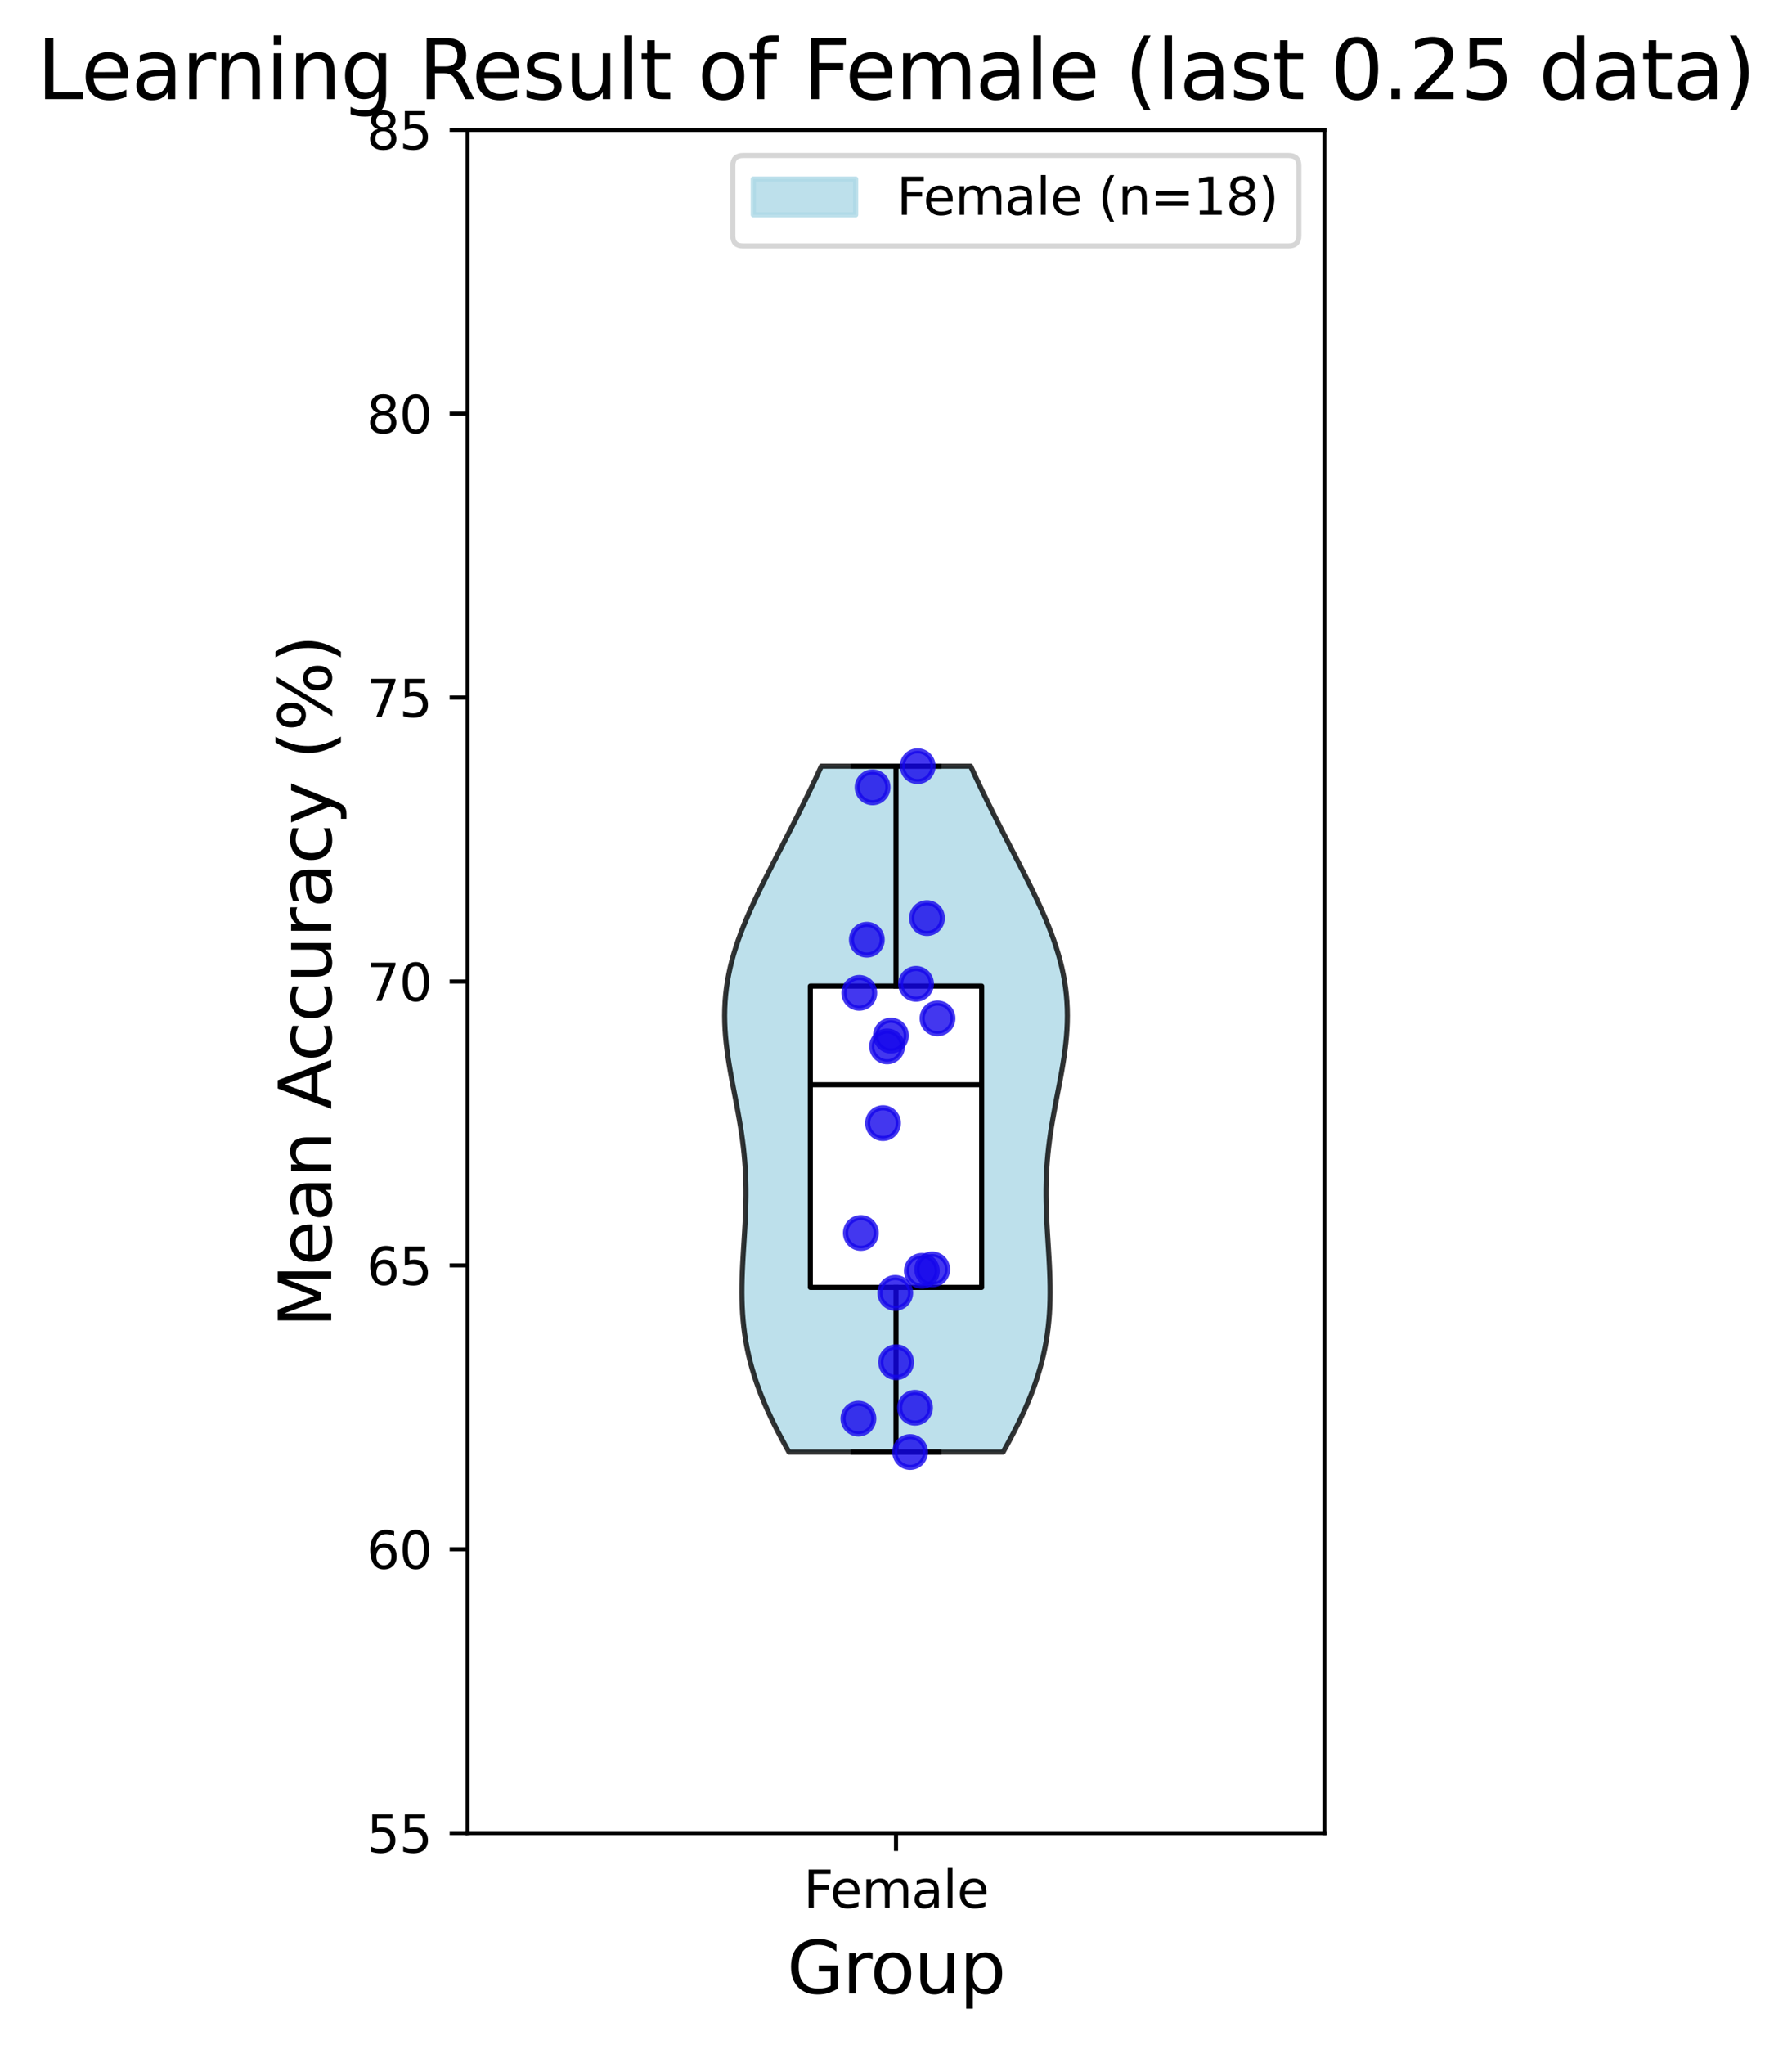 <?xml version="1.0" encoding="utf-8" standalone="no"?>
<!DOCTYPE svg PUBLIC "-//W3C//DTD SVG 1.1//EN"
  "http://www.w3.org/Graphics/SVG/1.1/DTD/svg11.dtd">
<svg xmlns:xlink="http://www.w3.org/1999/xlink" width="350.087pt" height="399.425pt" viewBox="0 0 350.087 399.425" xmlns="http://www.w3.org/2000/svg" version="1.1">
 <defs>
  <style type="text/css">*{stroke-linejoin: round; stroke-linecap: butt}</style>
 </defs>
 <g id="figure_1">
  <g id="patch_1">
   <path d="M 0 399.425 
L 350.087 399.425 
L 350.087 0 
L 0 0 
z
" style="fill: #ffffff"/>
  </g>
  <g id="axes_1">
   <g id="patch_2">
    <path d="M 91.344 357.998 
L 258.744 357.998 
L 258.744 25.358 
L 91.344 25.358 
z
" style="fill: #ffffff"/>
   </g>
   <g id="PolyCollection_1">
    <defs>
     <path id="mbcc4497bad" d="M 195.966 -115.844 
L 154.122 -115.844 
L 153.37 -117.197 
L 152.638 -118.55 
L 151.929 -119.903 
L 151.245 -121.256 
L 150.589 -122.609 
L 149.963 -123.962 
L 149.369 -125.315 
L 148.81 -126.668 
L 148.286 -128.021 
L 147.8 -129.374 
L 147.352 -130.727 
L 146.943 -132.08 
L 146.573 -133.433 
L 146.243 -134.786 
L 145.953 -136.139 
L 145.702 -137.491 
L 145.489 -138.844 
L 145.314 -140.197 
L 145.174 -141.55 
L 145.068 -142.903 
L 144.995 -144.256 
L 144.951 -145.609 
L 144.934 -146.962 
L 144.942 -148.315 
L 144.971 -149.668 
L 145.017 -151.021 
L 145.079 -152.374 
L 145.152 -153.727 
L 145.232 -155.08 
L 145.317 -156.433 
L 145.401 -157.786 
L 145.483 -159.139 
L 145.558 -160.492 
L 145.623 -161.845 
L 145.676 -163.198 
L 145.712 -164.551 
L 145.731 -165.904 
L 145.729 -167.257 
L 145.705 -168.61 
L 145.657 -169.963 
L 145.585 -171.316 
L 145.489 -172.669 
L 145.367 -174.022 
L 145.222 -175.375 
L 145.053 -176.728 
L 144.864 -178.081 
L 144.654 -179.434 
L 144.428 -180.787 
L 144.188 -182.14 
L 143.938 -183.493 
L 143.68 -184.846 
L 143.42 -186.199 
L 143.161 -187.552 
L 142.907 -188.905 
L 142.663 -190.258 
L 142.433 -191.611 
L 142.222 -192.964 
L 142.034 -194.317 
L 141.872 -195.67 
L 141.741 -197.023 
L 141.644 -198.376 
L 141.584 -199.729 
L 141.564 -201.082 
L 141.586 -202.435 
L 141.651 -203.788 
L 141.762 -205.141 
L 141.919 -206.494 
L 142.122 -207.847 
L 142.371 -209.2 
L 142.665 -210.553 
L 143.003 -211.906 
L 143.384 -213.259 
L 143.806 -214.612 
L 144.266 -215.964 
L 144.762 -217.317 
L 145.292 -218.67 
L 145.852 -220.023 
L 146.438 -221.376 
L 147.05 -222.729 
L 147.682 -224.082 
L 148.331 -225.435 
L 148.996 -226.788 
L 149.673 -228.141 
L 150.358 -229.494 
L 151.05 -230.847 
L 151.746 -232.2 
L 152.444 -233.553 
L 153.142 -234.906 
L 153.838 -236.259 
L 154.531 -237.612 
L 155.219 -238.965 
L 155.901 -240.318 
L 156.577 -241.671 
L 157.245 -243.024 
L 157.905 -244.377 
L 158.557 -245.73 
L 159.2 -247.083 
L 159.834 -248.436 
L 160.459 -249.789 
L 189.629 -249.789 
L 189.629 -249.789 
L 190.254 -248.436 
L 190.887 -247.083 
L 191.53 -245.73 
L 192.182 -244.377 
L 192.843 -243.024 
L 193.511 -241.671 
L 194.186 -240.318 
L 194.869 -238.965 
L 195.557 -237.612 
L 196.249 -236.259 
L 196.945 -234.906 
L 197.643 -233.553 
L 198.341 -232.2 
L 199.037 -230.847 
L 199.729 -229.494 
L 200.415 -228.141 
L 201.091 -226.788 
L 201.756 -225.435 
L 202.406 -224.082 
L 203.038 -222.729 
L 203.649 -221.376 
L 204.236 -220.023 
L 204.796 -218.67 
L 205.325 -217.317 
L 205.821 -215.964 
L 206.282 -214.612 
L 206.703 -213.259 
L 207.084 -211.906 
L 207.423 -210.553 
L 207.717 -209.2 
L 207.966 -207.847 
L 208.169 -206.494 
L 208.325 -205.141 
L 208.436 -203.788 
L 208.502 -202.435 
L 208.524 -201.082 
L 208.504 -199.729 
L 208.444 -198.376 
L 208.347 -197.023 
L 208.215 -195.67 
L 208.054 -194.317 
L 207.865 -192.964 
L 207.654 -191.611 
L 207.425 -190.258 
L 207.181 -188.905 
L 206.927 -187.552 
L 206.668 -186.199 
L 206.407 -184.846 
L 206.15 -183.493 
L 205.899 -182.14 
L 205.659 -180.787 
L 205.433 -179.434 
L 205.224 -178.081 
L 205.034 -176.728 
L 204.866 -175.375 
L 204.72 -174.022 
L 204.599 -172.669 
L 204.502 -171.316 
L 204.43 -169.963 
L 204.383 -168.61 
L 204.358 -167.257 
L 204.357 -165.904 
L 204.375 -164.551 
L 204.412 -163.198 
L 204.464 -161.845 
L 204.529 -160.492 
L 204.604 -159.139 
L 204.686 -157.786 
L 204.771 -156.433 
L 204.855 -155.08 
L 204.936 -153.727 
L 205.008 -152.374 
L 205.07 -151.021 
L 205.117 -149.668 
L 205.146 -148.315 
L 205.153 -146.962 
L 205.137 -145.609 
L 205.093 -144.256 
L 205.019 -142.903 
L 204.913 -141.55 
L 204.774 -140.197 
L 204.598 -138.844 
L 204.385 -137.491 
L 204.134 -136.139 
L 203.844 -134.786 
L 203.514 -133.433 
L 203.145 -132.08 
L 202.736 -130.727 
L 202.288 -129.374 
L 201.801 -128.021 
L 201.278 -126.668 
L 200.718 -125.315 
L 200.124 -123.962 
L 199.498 -122.609 
L 198.842 -121.256 
L 198.158 -119.903 
L 197.449 -118.55 
L 196.717 -117.197 
L 195.966 -115.844 
z
" style="stroke: #000000; stroke-opacity: 0.8"/>
    </defs>
    <g clip-path="url(#pe435cdf154)">
     <use xlink:href="#mbcc4497bad" x="0" y="399.425" style="fill: #add8e6; fill-opacity: 0.8; stroke: #000000; stroke-opacity: 0.8"/>
    </g>
   </g>
   <g id="matplotlib.axis_1">
    <g id="xtick_1">
     <g id="line2d_1">
      <defs>
       <path id="m35db71091f" d="M 0 0 
L 0 3.5 
" style="stroke: #000000; stroke-width: 0.8"/>
      </defs>
      <g>
       <use xlink:href="#m35db71091f" x="175.044" y="357.998" style="stroke: #000000; stroke-width: 0.8"/>
      </g>
     </g>
     <g id="text_1">
      <!-- Female -->
      <g transform="translate(156.966 372.596) scale(0.1 -0.1)">
       <defs>
        <path id="DejaVuSans-46" d="M 628 4666 
L 3309 4666 
L 3309 4134 
L 1259 4134 
L 1259 2759 
L 3109 2759 
L 3109 2228 
L 1259 2228 
L 1259 0 
L 628 0 
L 628 4666 
z
" transform="scale(0.016)"/>
        <path id="DejaVuSans-65" d="M 3597 1894 
L 3597 1613 
L 953 1613 
Q 991 1019 1311 708 
Q 1631 397 2203 397 
Q 2534 397 2845 478 
Q 3156 559 3463 722 
L 3463 178 
Q 3153 47 2828 -22 
Q 2503 -91 2169 -91 
Q 1331 -91 842 396 
Q 353 884 353 1716 
Q 353 2575 817 3079 
Q 1281 3584 2069 3584 
Q 2775 3584 3186 3129 
Q 3597 2675 3597 1894 
z
M 3022 2063 
Q 3016 2534 2758 2815 
Q 2500 3097 2075 3097 
Q 1594 3097 1305 2825 
Q 1016 2553 972 2059 
L 3022 2063 
z
" transform="scale(0.016)"/>
        <path id="DejaVuSans-6d" d="M 3328 2828 
Q 3544 3216 3844 3400 
Q 4144 3584 4550 3584 
Q 5097 3584 5394 3201 
Q 5691 2819 5691 2113 
L 5691 0 
L 5113 0 
L 5113 2094 
Q 5113 2597 4934 2840 
Q 4756 3084 4391 3084 
Q 3944 3084 3684 2787 
Q 3425 2491 3425 1978 
L 3425 0 
L 2847 0 
L 2847 2094 
Q 2847 2600 2669 2842 
Q 2491 3084 2119 3084 
Q 1678 3084 1418 2786 
Q 1159 2488 1159 1978 
L 1159 0 
L 581 0 
L 581 3500 
L 1159 3500 
L 1159 2956 
Q 1356 3278 1631 3431 
Q 1906 3584 2284 3584 
Q 2666 3584 2933 3390 
Q 3200 3197 3328 2828 
z
" transform="scale(0.016)"/>
        <path id="DejaVuSans-61" d="M 2194 1759 
Q 1497 1759 1228 1600 
Q 959 1441 959 1056 
Q 959 750 1161 570 
Q 1363 391 1709 391 
Q 2188 391 2477 730 
Q 2766 1069 2766 1631 
L 2766 1759 
L 2194 1759 
z
M 3341 1997 
L 3341 0 
L 2766 0 
L 2766 531 
Q 2569 213 2275 61 
Q 1981 -91 1556 -91 
Q 1019 -91 701 211 
Q 384 513 384 1019 
Q 384 1609 779 1909 
Q 1175 2209 1959 2209 
L 2766 2209 
L 2766 2266 
Q 2766 2663 2505 2880 
Q 2244 3097 1772 3097 
Q 1472 3097 1187 3025 
Q 903 2953 641 2809 
L 641 3341 
Q 956 3463 1253 3523 
Q 1550 3584 1831 3584 
Q 2591 3584 2966 3190 
Q 3341 2797 3341 1997 
z
" transform="scale(0.016)"/>
        <path id="DejaVuSans-6c" d="M 603 4863 
L 1178 4863 
L 1178 0 
L 603 0 
L 603 4863 
z
" transform="scale(0.016)"/>
       </defs>
       <use xlink:href="#DejaVuSans-46"/>
       <use xlink:href="#DejaVuSans-65" x="52.02"/>
       <use xlink:href="#DejaVuSans-6d" x="113.543"/>
       <use xlink:href="#DejaVuSans-61" x="210.955"/>
       <use xlink:href="#DejaVuSans-6c" x="272.234"/>
       <use xlink:href="#DejaVuSans-65" x="300.018"/>
      </g>
     </g>
    </g>
    <g id="text_2">
     <!-- Group -->
     <g transform="translate(153.736 389.313) scale(0.14 -0.14)">
      <defs>
       <path id="DejaVuSans-47" d="M 3809 666 
L 3809 1919 
L 2778 1919 
L 2778 2438 
L 4434 2438 
L 4434 434 
Q 4069 175 3628 42 
Q 3188 -91 2688 -91 
Q 1594 -91 976 548 
Q 359 1188 359 2328 
Q 359 3472 976 4111 
Q 1594 4750 2688 4750 
Q 3144 4750 3555 4637 
Q 3966 4525 4313 4306 
L 4313 3634 
Q 3963 3931 3569 4081 
Q 3175 4231 2741 4231 
Q 1884 4231 1454 3753 
Q 1025 3275 1025 2328 
Q 1025 1384 1454 906 
Q 1884 428 2741 428 
Q 3075 428 3337 486 
Q 3600 544 3809 666 
z
" transform="scale(0.016)"/>
       <path id="DejaVuSans-72" d="M 2631 2963 
Q 2534 3019 2420 3045 
Q 2306 3072 2169 3072 
Q 1681 3072 1420 2755 
Q 1159 2438 1159 1844 
L 1159 0 
L 581 0 
L 581 3500 
L 1159 3500 
L 1159 2956 
Q 1341 3275 1631 3429 
Q 1922 3584 2338 3584 
Q 2397 3584 2469 3576 
Q 2541 3569 2628 3553 
L 2631 2963 
z
" transform="scale(0.016)"/>
       <path id="DejaVuSans-6f" d="M 1959 3097 
Q 1497 3097 1228 2736 
Q 959 2375 959 1747 
Q 959 1119 1226 758 
Q 1494 397 1959 397 
Q 2419 397 2687 759 
Q 2956 1122 2956 1747 
Q 2956 2369 2687 2733 
Q 2419 3097 1959 3097 
z
M 1959 3584 
Q 2709 3584 3137 3096 
Q 3566 2609 3566 1747 
Q 3566 888 3137 398 
Q 2709 -91 1959 -91 
Q 1206 -91 779 398 
Q 353 888 353 1747 
Q 353 2609 779 3096 
Q 1206 3584 1959 3584 
z
" transform="scale(0.016)"/>
       <path id="DejaVuSans-75" d="M 544 1381 
L 544 3500 
L 1119 3500 
L 1119 1403 
Q 1119 906 1312 657 
Q 1506 409 1894 409 
Q 2359 409 2629 706 
Q 2900 1003 2900 1516 
L 2900 3500 
L 3475 3500 
L 3475 0 
L 2900 0 
L 2900 538 
Q 2691 219 2414 64 
Q 2138 -91 1772 -91 
Q 1169 -91 856 284 
Q 544 659 544 1381 
z
M 1991 3584 
L 1991 3584 
z
" transform="scale(0.016)"/>
       <path id="DejaVuSans-70" d="M 1159 525 
L 1159 -1331 
L 581 -1331 
L 581 3500 
L 1159 3500 
L 1159 2969 
Q 1341 3281 1617 3432 
Q 1894 3584 2278 3584 
Q 2916 3584 3314 3078 
Q 3713 2572 3713 1747 
Q 3713 922 3314 415 
Q 2916 -91 2278 -91 
Q 1894 -91 1617 61 
Q 1341 213 1159 525 
z
M 3116 1747 
Q 3116 2381 2855 2742 
Q 2594 3103 2138 3103 
Q 1681 3103 1420 2742 
Q 1159 2381 1159 1747 
Q 1159 1113 1420 752 
Q 1681 391 2138 391 
Q 2594 391 2855 752 
Q 3116 1113 3116 1747 
z
" transform="scale(0.016)"/>
      </defs>
      <use xlink:href="#DejaVuSans-47"/>
      <use xlink:href="#DejaVuSans-72" x="77.49"/>
      <use xlink:href="#DejaVuSans-6f" x="116.354"/>
      <use xlink:href="#DejaVuSans-75" x="177.535"/>
      <use xlink:href="#DejaVuSans-70" x="240.914"/>
     </g>
    </g>
   </g>
   <g id="matplotlib.axis_2">
    <g id="ytick_1">
     <g id="line2d_2">
      <defs>
       <path id="m743d335597" d="M 0 0 
L -3.5 0 
" style="stroke: #000000; stroke-width: 0.8"/>
      </defs>
      <g>
       <use xlink:href="#m743d335597" x="91.344" y="357.998" style="stroke: #000000; stroke-width: 0.8"/>
      </g>
     </g>
     <g id="text_3">
      <!-- 55 -->
      <g transform="translate(71.619 361.797) scale(0.1 -0.1)">
       <defs>
        <path id="DejaVuSans-35" d="M 691 4666 
L 3169 4666 
L 3169 4134 
L 1269 4134 
L 1269 2991 
Q 1406 3038 1543 3061 
Q 1681 3084 1819 3084 
Q 2600 3084 3056 2656 
Q 3513 2228 3513 1497 
Q 3513 744 3044 326 
Q 2575 -91 1722 -91 
Q 1428 -91 1123 -41 
Q 819 9 494 109 
L 494 744 
Q 775 591 1075 516 
Q 1375 441 1709 441 
Q 2250 441 2565 725 
Q 2881 1009 2881 1497 
Q 2881 1984 2565 2268 
Q 2250 2553 1709 2553 
Q 1456 2553 1204 2497 
Q 953 2441 691 2322 
L 691 4666 
z
" transform="scale(0.016)"/>
       </defs>
       <use xlink:href="#DejaVuSans-35"/>
       <use xlink:href="#DejaVuSans-35" x="63.623"/>
      </g>
     </g>
    </g>
    <g id="ytick_2">
     <g id="line2d_3">
      <g>
       <use xlink:href="#m743d335597" x="91.344" y="302.558" style="stroke: #000000; stroke-width: 0.8"/>
      </g>
     </g>
     <g id="text_4">
      <!-- 60 -->
      <g transform="translate(71.619 306.357) scale(0.1 -0.1)">
       <defs>
        <path id="DejaVuSans-36" d="M 2113 2584 
Q 1688 2584 1439 2293 
Q 1191 2003 1191 1497 
Q 1191 994 1439 701 
Q 1688 409 2113 409 
Q 2538 409 2786 701 
Q 3034 994 3034 1497 
Q 3034 2003 2786 2293 
Q 2538 2584 2113 2584 
z
M 3366 4563 
L 3366 3988 
Q 3128 4100 2886 4159 
Q 2644 4219 2406 4219 
Q 1781 4219 1451 3797 
Q 1122 3375 1075 2522 
Q 1259 2794 1537 2939 
Q 1816 3084 2150 3084 
Q 2853 3084 3261 2657 
Q 3669 2231 3669 1497 
Q 3669 778 3244 343 
Q 2819 -91 2113 -91 
Q 1303 -91 875 529 
Q 447 1150 447 2328 
Q 447 3434 972 4092 
Q 1497 4750 2381 4750 
Q 2619 4750 2861 4703 
Q 3103 4656 3366 4563 
z
" transform="scale(0.016)"/>
        <path id="DejaVuSans-30" d="M 2034 4250 
Q 1547 4250 1301 3770 
Q 1056 3291 1056 2328 
Q 1056 1369 1301 889 
Q 1547 409 2034 409 
Q 2525 409 2770 889 
Q 3016 1369 3016 2328 
Q 3016 3291 2770 3770 
Q 2525 4250 2034 4250 
z
M 2034 4750 
Q 2819 4750 3233 4129 
Q 3647 3509 3647 2328 
Q 3647 1150 3233 529 
Q 2819 -91 2034 -91 
Q 1250 -91 836 529 
Q 422 1150 422 2328 
Q 422 3509 836 4129 
Q 1250 4750 2034 4750 
z
" transform="scale(0.016)"/>
       </defs>
       <use xlink:href="#DejaVuSans-36"/>
       <use xlink:href="#DejaVuSans-30" x="63.623"/>
      </g>
     </g>
    </g>
    <g id="ytick_3">
     <g id="line2d_4">
      <g>
       <use xlink:href="#m743d335597" x="91.344" y="247.118" style="stroke: #000000; stroke-width: 0.8"/>
      </g>
     </g>
     <g id="text_5">
      <!-- 65 -->
      <g transform="translate(71.619 250.917) scale(0.1 -0.1)">
       <use xlink:href="#DejaVuSans-36"/>
       <use xlink:href="#DejaVuSans-35" x="63.623"/>
      </g>
     </g>
    </g>
    <g id="ytick_4">
     <g id="line2d_5">
      <g>
       <use xlink:href="#m743d335597" x="91.344" y="191.678" style="stroke: #000000; stroke-width: 0.8"/>
      </g>
     </g>
     <g id="text_6">
      <!-- 70 -->
      <g transform="translate(71.619 195.477) scale(0.1 -0.1)">
       <defs>
        <path id="DejaVuSans-37" d="M 525 4666 
L 3525 4666 
L 3525 4397 
L 1831 0 
L 1172 0 
L 2766 4134 
L 525 4134 
L 525 4666 
z
" transform="scale(0.016)"/>
       </defs>
       <use xlink:href="#DejaVuSans-37"/>
       <use xlink:href="#DejaVuSans-30" x="63.623"/>
      </g>
     </g>
    </g>
    <g id="ytick_5">
     <g id="line2d_6">
      <g>
       <use xlink:href="#m743d335597" x="91.344" y="136.238" style="stroke: #000000; stroke-width: 0.8"/>
      </g>
     </g>
     <g id="text_7">
      <!-- 75 -->
      <g transform="translate(71.619 140.037) scale(0.1 -0.1)">
       <use xlink:href="#DejaVuSans-37"/>
       <use xlink:href="#DejaVuSans-35" x="63.623"/>
      </g>
     </g>
    </g>
    <g id="ytick_6">
     <g id="line2d_7">
      <g>
       <use xlink:href="#m743d335597" x="91.344" y="80.797" style="stroke: #000000; stroke-width: 0.8"/>
      </g>
     </g>
     <g id="text_8">
      <!-- 80 -->
      <g transform="translate(71.619 84.597) scale(0.1 -0.1)">
       <defs>
        <path id="DejaVuSans-38" d="M 2034 2216 
Q 1584 2216 1326 1975 
Q 1069 1734 1069 1313 
Q 1069 891 1326 650 
Q 1584 409 2034 409 
Q 2484 409 2743 651 
Q 3003 894 3003 1313 
Q 3003 1734 2745 1975 
Q 2488 2216 2034 2216 
z
M 1403 2484 
Q 997 2584 770 2862 
Q 544 3141 544 3541 
Q 544 4100 942 4425 
Q 1341 4750 2034 4750 
Q 2731 4750 3128 4425 
Q 3525 4100 3525 3541 
Q 3525 3141 3298 2862 
Q 3072 2584 2669 2484 
Q 3125 2378 3379 2068 
Q 3634 1759 3634 1313 
Q 3634 634 3220 271 
Q 2806 -91 2034 -91 
Q 1263 -91 848 271 
Q 434 634 434 1313 
Q 434 1759 690 2068 
Q 947 2378 1403 2484 
z
M 1172 3481 
Q 1172 3119 1398 2916 
Q 1625 2713 2034 2713 
Q 2441 2713 2670 2916 
Q 2900 3119 2900 3481 
Q 2900 3844 2670 4047 
Q 2441 4250 2034 4250 
Q 1625 4250 1398 4047 
Q 1172 3844 1172 3481 
z
" transform="scale(0.016)"/>
       </defs>
       <use xlink:href="#DejaVuSans-38"/>
       <use xlink:href="#DejaVuSans-30" x="63.623"/>
      </g>
     </g>
    </g>
    <g id="ytick_7">
     <g id="line2d_8">
      <g>
       <use xlink:href="#m743d335597" x="91.344" y="25.358" style="stroke: #000000; stroke-width: 0.8"/>
      </g>
     </g>
     <g id="text_9">
      <!-- 85 -->
      <g transform="translate(71.619 29.157) scale(0.1 -0.1)">
       <use xlink:href="#DejaVuSans-38"/>
       <use xlink:href="#DejaVuSans-35" x="63.623"/>
      </g>
     </g>
    </g>
    <g id="text_10">
     <!-- Mean Accuracy (%) -->
     <g transform="translate(64.707 259.272) rotate(-90) scale(0.14 -0.14)">
      <defs>
       <path id="DejaVuSans-4d" d="M 628 4666 
L 1569 4666 
L 2759 1491 
L 3956 4666 
L 4897 4666 
L 4897 0 
L 4281 0 
L 4281 4097 
L 3078 897 
L 2444 897 
L 1241 4097 
L 1241 0 
L 628 0 
L 628 4666 
z
" transform="scale(0.016)"/>
       <path id="DejaVuSans-6e" d="M 3513 2113 
L 3513 0 
L 2938 0 
L 2938 2094 
Q 2938 2591 2744 2837 
Q 2550 3084 2163 3084 
Q 1697 3084 1428 2787 
Q 1159 2491 1159 1978 
L 1159 0 
L 581 0 
L 581 3500 
L 1159 3500 
L 1159 2956 
Q 1366 3272 1645 3428 
Q 1925 3584 2291 3584 
Q 2894 3584 3203 3211 
Q 3513 2838 3513 2113 
z
" transform="scale(0.016)"/>
       <path id="DejaVuSans-20" transform="scale(0.016)"/>
       <path id="DejaVuSans-41" d="M 2188 4044 
L 1331 1722 
L 3047 1722 
L 2188 4044 
z
M 1831 4666 
L 2547 4666 
L 4325 0 
L 3669 0 
L 3244 1197 
L 1141 1197 
L 716 0 
L 50 0 
L 1831 4666 
z
" transform="scale(0.016)"/>
       <path id="DejaVuSans-63" d="M 3122 3366 
L 3122 2828 
Q 2878 2963 2633 3030 
Q 2388 3097 2138 3097 
Q 1578 3097 1268 2742 
Q 959 2388 959 1747 
Q 959 1106 1268 751 
Q 1578 397 2138 397 
Q 2388 397 2633 464 
Q 2878 531 3122 666 
L 3122 134 
Q 2881 22 2623 -34 
Q 2366 -91 2075 -91 
Q 1284 -91 818 406 
Q 353 903 353 1747 
Q 353 2603 823 3093 
Q 1294 3584 2113 3584 
Q 2378 3584 2631 3529 
Q 2884 3475 3122 3366 
z
" transform="scale(0.016)"/>
       <path id="DejaVuSans-79" d="M 2059 -325 
Q 1816 -950 1584 -1140 
Q 1353 -1331 966 -1331 
L 506 -1331 
L 506 -850 
L 844 -850 
Q 1081 -850 1212 -737 
Q 1344 -625 1503 -206 
L 1606 56 
L 191 3500 
L 800 3500 
L 1894 763 
L 2988 3500 
L 3597 3500 
L 2059 -325 
z
" transform="scale(0.016)"/>
       <path id="DejaVuSans-28" d="M 1984 4856 
Q 1566 4138 1362 3434 
Q 1159 2731 1159 2009 
Q 1159 1288 1364 580 
Q 1569 -128 1984 -844 
L 1484 -844 
Q 1016 -109 783 600 
Q 550 1309 550 2009 
Q 550 2706 781 3412 
Q 1013 4119 1484 4856 
L 1984 4856 
z
" transform="scale(0.016)"/>
       <path id="DejaVuSans-25" d="M 4653 2053 
Q 4381 2053 4226 1822 
Q 4072 1591 4072 1178 
Q 4072 772 4226 539 
Q 4381 306 4653 306 
Q 4919 306 5073 539 
Q 5228 772 5228 1178 
Q 5228 1588 5073 1820 
Q 4919 2053 4653 2053 
z
M 4653 2450 
Q 5147 2450 5437 2106 
Q 5728 1763 5728 1178 
Q 5728 594 5436 251 
Q 5144 -91 4653 -91 
Q 4153 -91 3862 251 
Q 3572 594 3572 1178 
Q 3572 1766 3864 2108 
Q 4156 2450 4653 2450 
z
M 1428 4353 
Q 1159 4353 1004 4120 
Q 850 3888 850 3481 
Q 850 3069 1003 2837 
Q 1156 2606 1428 2606 
Q 1700 2606 1854 2837 
Q 2009 3069 2009 3481 
Q 2009 3884 1853 4118 
Q 1697 4353 1428 4353 
z
M 4250 4750 
L 4750 4750 
L 1831 -91 
L 1331 -91 
L 4250 4750 
z
M 1428 4750 
Q 1922 4750 2215 4408 
Q 2509 4066 2509 3481 
Q 2509 2891 2217 2550 
Q 1925 2209 1428 2209 
Q 931 2209 642 2551 
Q 353 2894 353 3481 
Q 353 4063 643 4406 
Q 934 4750 1428 4750 
z
" transform="scale(0.016)"/>
       <path id="DejaVuSans-29" d="M 513 4856 
L 1013 4856 
Q 1481 4119 1714 3412 
Q 1947 2706 1947 2009 
Q 1947 1309 1714 600 
Q 1481 -109 1013 -844 
L 513 -844 
Q 928 -128 1133 580 
Q 1338 1288 1338 2009 
Q 1338 2731 1133 3434 
Q 928 4138 513 4856 
z
" transform="scale(0.016)"/>
      </defs>
      <use xlink:href="#DejaVuSans-4d"/>
      <use xlink:href="#DejaVuSans-65" x="86.279"/>
      <use xlink:href="#DejaVuSans-61" x="147.803"/>
      <use xlink:href="#DejaVuSans-6e" x="209.082"/>
      <use xlink:href="#DejaVuSans-20" x="272.461"/>
      <use xlink:href="#DejaVuSans-41" x="304.248"/>
      <use xlink:href="#DejaVuSans-63" x="370.906"/>
      <use xlink:href="#DejaVuSans-63" x="425.887"/>
      <use xlink:href="#DejaVuSans-75" x="480.867"/>
      <use xlink:href="#DejaVuSans-72" x="544.246"/>
      <use xlink:href="#DejaVuSans-61" x="585.359"/>
      <use xlink:href="#DejaVuSans-63" x="646.639"/>
      <use xlink:href="#DejaVuSans-79" x="701.619"/>
      <use xlink:href="#DejaVuSans-20" x="760.799"/>
      <use xlink:href="#DejaVuSans-28" x="792.586"/>
      <use xlink:href="#DejaVuSans-25" x="831.6"/>
      <use xlink:href="#DejaVuSans-29" x="926.619"/>
     </g>
    </g>
   </g>
   <g id="patch_3">
    <path d="M 158.304 251.419 
L 191.784 251.419 
L 191.784 192.576 
L 158.304 192.576 
L 158.304 251.419 
z
" clip-path="url(#pe435cdf154)" style="fill: #ffffff; stroke: #000000; stroke-linejoin: miter"/>
   </g>
   <g id="line2d_9">
    <path d="M 175.044 251.419 
L 175.044 283.581 
" clip-path="url(#pe435cdf154)" style="fill: none; stroke: #000000; stroke-linecap: square"/>
   </g>
   <g id="line2d_10">
    <path d="M 175.044 192.576 
L 175.044 149.636 
" clip-path="url(#pe435cdf154)" style="fill: none; stroke: #000000; stroke-linecap: square"/>
   </g>
   <g id="line2d_11">
    <path d="M 166.674 283.581 
L 183.414 283.581 
" clip-path="url(#pe435cdf154)" style="fill: none; stroke: #000000; stroke-linecap: square"/>
   </g>
   <g id="line2d_12">
    <path d="M 166.674 149.636 
L 183.414 149.636 
" clip-path="url(#pe435cdf154)" style="fill: none; stroke: #000000; stroke-linecap: square"/>
   </g>
   <g id="line2d_13">
    <path d="M 158.304 211.852 
L 191.784 211.852 
" clip-path="url(#pe435cdf154)" style="fill: none; stroke: #000000"/>
   </g>
   <g id="patch_4">
    <path d="M 91.344 357.998 
L 91.344 25.358 
" style="fill: none; stroke: #000000; stroke-width: 0.8; stroke-linejoin: miter; stroke-linecap: square"/>
   </g>
   <g id="patch_5">
    <path d="M 258.744 357.998 
L 258.744 25.358 
" style="fill: none; stroke: #000000; stroke-width: 0.8; stroke-linejoin: miter; stroke-linecap: square"/>
   </g>
   <g id="patch_6">
    <path d="M 91.344 357.998 
L 258.744 357.998 
" style="fill: none; stroke: #000000; stroke-width: 0.8; stroke-linejoin: miter; stroke-linecap: square"/>
   </g>
   <g id="patch_7">
    <path d="M 91.344 25.358 
L 258.744 25.358 
" style="fill: none; stroke: #000000; stroke-width: 0.8; stroke-linejoin: miter; stroke-linecap: square"/>
   </g>
   <g id="PathCollection_1">
    <defs>
     <path id="m1e63573956" d="M 0 3 
C 0.796 3 1.559 2.684 2.121 2.121 
C 2.684 1.559 3 0.796 3 0 
C 3 -0.796 2.684 -1.559 2.121 -2.121 
C 1.559 -2.684 0.796 -3 0 -3 
C -0.796 -3 -1.559 -2.684 -2.121 -2.121 
C -2.684 -1.559 -3 -0.796 -3 0 
C -3 0.796 -2.684 1.559 -2.121 2.121 
C -1.559 2.684 -0.796 3 0 3 
z
" style="stroke: #1405eb; stroke-opacity: 0.8"/>
    </defs>
    <g clip-path="url(#pe435cdf154)">
     <use xlink:href="#m1e63573956" x="178.961" y="192.134" style="fill: #1405eb; fill-opacity: 0.8; stroke: #1405eb; stroke-opacity: 0.8"/>
     <use xlink:href="#m1e63573956" x="170.468" y="153.761" style="fill: #1405eb; fill-opacity: 0.8; stroke: #1405eb; stroke-opacity: 0.8"/>
     <use xlink:href="#m1e63573956" x="180.097" y="248.194" style="fill: #1405eb; fill-opacity: 0.8; stroke: #1405eb; stroke-opacity: 0.8"/>
     <use xlink:href="#m1e63573956" x="181.1" y="179.297" style="fill: #1405eb; fill-opacity: 0.8; stroke: #1405eb; stroke-opacity: 0.8"/>
     <use xlink:href="#m1e63573956" x="183.155" y="198.888" style="fill: #1405eb; fill-opacity: 0.8; stroke: #1405eb; stroke-opacity: 0.8"/>
     <use xlink:href="#m1e63573956" x="177.806" y="283.581" style="fill: #1405eb; fill-opacity: 0.8; stroke: #1405eb; stroke-opacity: 0.8"/>
     <use xlink:href="#m1e63573956" x="172.502" y="219.345" style="fill: #1405eb; fill-opacity: 0.8; stroke: #1405eb; stroke-opacity: 0.8"/>
     <use xlink:href="#m1e63573956" x="178.759" y="274.926" style="fill: #1405eb; fill-opacity: 0.8; stroke: #1405eb; stroke-opacity: 0.8"/>
     <use xlink:href="#m1e63573956" x="167.865" y="193.9" style="fill: #1405eb; fill-opacity: 0.8; stroke: #1405eb; stroke-opacity: 0.8"/>
     <use xlink:href="#m1e63573956" x="175.069" y="266.028" style="fill: #1405eb; fill-opacity: 0.8; stroke: #1405eb; stroke-opacity: 0.8"/>
     <use xlink:href="#m1e63573956" x="174.056" y="202.252" style="fill: #1405eb; fill-opacity: 0.8; stroke: #1405eb; stroke-opacity: 0.8"/>
     <use xlink:href="#m1e63573956" x="182.121" y="247.914" style="fill: #1405eb; fill-opacity: 0.8; stroke: #1405eb; stroke-opacity: 0.8"/>
     <use xlink:href="#m1e63573956" x="169.344" y="183.518" style="fill: #1405eb; fill-opacity: 0.8; stroke: #1405eb; stroke-opacity: 0.8"/>
     <use xlink:href="#m1e63573956" x="173.306" y="204.359" style="fill: #1405eb; fill-opacity: 0.8; stroke: #1405eb; stroke-opacity: 0.8"/>
     <use xlink:href="#m1e63573956" x="179.279" y="149.636" style="fill: #1405eb; fill-opacity: 0.8; stroke: #1405eb; stroke-opacity: 0.8"/>
     <use xlink:href="#m1e63573956" x="167.7" y="277.054" style="fill: #1405eb; fill-opacity: 0.8; stroke: #1405eb; stroke-opacity: 0.8"/>
     <use xlink:href="#m1e63573956" x="168.179" y="240.796" style="fill: #1405eb; fill-opacity: 0.8; stroke: #1405eb; stroke-opacity: 0.8"/>
     <use xlink:href="#m1e63573956" x="174.892" y="252.494" style="fill: #1405eb; fill-opacity: 0.8; stroke: #1405eb; stroke-opacity: 0.8"/>
    </g>
   </g>
   <g id="text_11">
    <!-- Learning Result of Female (last 0.25 data) -->
    <g transform="translate(7.2 19.358) scale(0.16 -0.16)">
     <defs>
      <path id="DejaVuSans-4c" d="M 628 4666 
L 1259 4666 
L 1259 531 
L 3531 531 
L 3531 0 
L 628 0 
L 628 4666 
z
" transform="scale(0.016)"/>
      <path id="DejaVuSans-69" d="M 603 3500 
L 1178 3500 
L 1178 0 
L 603 0 
L 603 3500 
z
M 603 4863 
L 1178 4863 
L 1178 4134 
L 603 4134 
L 603 4863 
z
" transform="scale(0.016)"/>
      <path id="DejaVuSans-67" d="M 2906 1791 
Q 2906 2416 2648 2759 
Q 2391 3103 1925 3103 
Q 1463 3103 1205 2759 
Q 947 2416 947 1791 
Q 947 1169 1205 825 
Q 1463 481 1925 481 
Q 2391 481 2648 825 
Q 2906 1169 2906 1791 
z
M 3481 434 
Q 3481 -459 3084 -895 
Q 2688 -1331 1869 -1331 
Q 1566 -1331 1297 -1286 
Q 1028 -1241 775 -1147 
L 775 -588 
Q 1028 -725 1275 -790 
Q 1522 -856 1778 -856 
Q 2344 -856 2625 -561 
Q 2906 -266 2906 331 
L 2906 616 
Q 2728 306 2450 153 
Q 2172 0 1784 0 
Q 1141 0 747 490 
Q 353 981 353 1791 
Q 353 2603 747 3093 
Q 1141 3584 1784 3584 
Q 2172 3584 2450 3431 
Q 2728 3278 2906 2969 
L 2906 3500 
L 3481 3500 
L 3481 434 
z
" transform="scale(0.016)"/>
      <path id="DejaVuSans-52" d="M 2841 2188 
Q 3044 2119 3236 1894 
Q 3428 1669 3622 1275 
L 4263 0 
L 3584 0 
L 2988 1197 
Q 2756 1666 2539 1819 
Q 2322 1972 1947 1972 
L 1259 1972 
L 1259 0 
L 628 0 
L 628 4666 
L 2053 4666 
Q 2853 4666 3247 4331 
Q 3641 3997 3641 3322 
Q 3641 2881 3436 2590 
Q 3231 2300 2841 2188 
z
M 1259 4147 
L 1259 2491 
L 2053 2491 
Q 2509 2491 2742 2702 
Q 2975 2913 2975 3322 
Q 2975 3731 2742 3939 
Q 2509 4147 2053 4147 
L 1259 4147 
z
" transform="scale(0.016)"/>
      <path id="DejaVuSans-73" d="M 2834 3397 
L 2834 2853 
Q 2591 2978 2328 3040 
Q 2066 3103 1784 3103 
Q 1356 3103 1142 2972 
Q 928 2841 928 2578 
Q 928 2378 1081 2264 
Q 1234 2150 1697 2047 
L 1894 2003 
Q 2506 1872 2764 1633 
Q 3022 1394 3022 966 
Q 3022 478 2636 193 
Q 2250 -91 1575 -91 
Q 1294 -91 989 -36 
Q 684 19 347 128 
L 347 722 
Q 666 556 975 473 
Q 1284 391 1588 391 
Q 1994 391 2212 530 
Q 2431 669 2431 922 
Q 2431 1156 2273 1281 
Q 2116 1406 1581 1522 
L 1381 1569 
Q 847 1681 609 1914 
Q 372 2147 372 2553 
Q 372 3047 722 3315 
Q 1072 3584 1716 3584 
Q 2034 3584 2315 3537 
Q 2597 3491 2834 3397 
z
" transform="scale(0.016)"/>
      <path id="DejaVuSans-74" d="M 1172 4494 
L 1172 3500 
L 2356 3500 
L 2356 3053 
L 1172 3053 
L 1172 1153 
Q 1172 725 1289 603 
Q 1406 481 1766 481 
L 2356 481 
L 2356 0 
L 1766 0 
Q 1100 0 847 248 
Q 594 497 594 1153 
L 594 3053 
L 172 3053 
L 172 3500 
L 594 3500 
L 594 4494 
L 1172 4494 
z
" transform="scale(0.016)"/>
      <path id="DejaVuSans-66" d="M 2375 4863 
L 2375 4384 
L 1825 4384 
Q 1516 4384 1395 4259 
Q 1275 4134 1275 3809 
L 1275 3500 
L 2222 3500 
L 2222 3053 
L 1275 3053 
L 1275 0 
L 697 0 
L 697 3053 
L 147 3053 
L 147 3500 
L 697 3500 
L 697 3744 
Q 697 4328 969 4595 
Q 1241 4863 1831 4863 
L 2375 4863 
z
" transform="scale(0.016)"/>
      <path id="DejaVuSans-2e" d="M 684 794 
L 1344 794 
L 1344 0 
L 684 0 
L 684 794 
z
" transform="scale(0.016)"/>
      <path id="DejaVuSans-32" d="M 1228 531 
L 3431 531 
L 3431 0 
L 469 0 
L 469 531 
Q 828 903 1448 1529 
Q 2069 2156 2228 2338 
Q 2531 2678 2651 2914 
Q 2772 3150 2772 3378 
Q 2772 3750 2511 3984 
Q 2250 4219 1831 4219 
Q 1534 4219 1204 4116 
Q 875 4013 500 3803 
L 500 4441 
Q 881 4594 1212 4672 
Q 1544 4750 1819 4750 
Q 2544 4750 2975 4387 
Q 3406 4025 3406 3419 
Q 3406 3131 3298 2873 
Q 3191 2616 2906 2266 
Q 2828 2175 2409 1742 
Q 1991 1309 1228 531 
z
" transform="scale(0.016)"/>
      <path id="DejaVuSans-64" d="M 2906 2969 
L 2906 4863 
L 3481 4863 
L 3481 0 
L 2906 0 
L 2906 525 
Q 2725 213 2448 61 
Q 2172 -91 1784 -91 
Q 1150 -91 751 415 
Q 353 922 353 1747 
Q 353 2572 751 3078 
Q 1150 3584 1784 3584 
Q 2172 3584 2448 3432 
Q 2725 3281 2906 2969 
z
M 947 1747 
Q 947 1113 1208 752 
Q 1469 391 1925 391 
Q 2381 391 2643 752 
Q 2906 1113 2906 1747 
Q 2906 2381 2643 2742 
Q 2381 3103 1925 3103 
Q 1469 3103 1208 2742 
Q 947 2381 947 1747 
z
" transform="scale(0.016)"/>
     </defs>
     <use xlink:href="#DejaVuSans-4c"/>
     <use xlink:href="#DejaVuSans-65" x="53.963"/>
     <use xlink:href="#DejaVuSans-61" x="115.486"/>
     <use xlink:href="#DejaVuSans-72" x="176.766"/>
     <use xlink:href="#DejaVuSans-6e" x="216.129"/>
     <use xlink:href="#DejaVuSans-69" x="279.508"/>
     <use xlink:href="#DejaVuSans-6e" x="307.291"/>
     <use xlink:href="#DejaVuSans-67" x="370.67"/>
     <use xlink:href="#DejaVuSans-20" x="434.146"/>
     <use xlink:href="#DejaVuSans-52" x="465.934"/>
     <use xlink:href="#DejaVuSans-65" x="530.916"/>
     <use xlink:href="#DejaVuSans-73" x="592.439"/>
     <use xlink:href="#DejaVuSans-75" x="644.539"/>
     <use xlink:href="#DejaVuSans-6c" x="707.918"/>
     <use xlink:href="#DejaVuSans-74" x="735.701"/>
     <use xlink:href="#DejaVuSans-20" x="774.91"/>
     <use xlink:href="#DejaVuSans-6f" x="806.697"/>
     <use xlink:href="#DejaVuSans-66" x="867.879"/>
     <use xlink:href="#DejaVuSans-20" x="903.084"/>
     <use xlink:href="#DejaVuSans-46" x="934.871"/>
     <use xlink:href="#DejaVuSans-65" x="986.891"/>
     <use xlink:href="#DejaVuSans-6d" x="1048.414"/>
     <use xlink:href="#DejaVuSans-61" x="1145.826"/>
     <use xlink:href="#DejaVuSans-6c" x="1207.105"/>
     <use xlink:href="#DejaVuSans-65" x="1234.889"/>
     <use xlink:href="#DejaVuSans-20" x="1296.412"/>
     <use xlink:href="#DejaVuSans-28" x="1328.199"/>
     <use xlink:href="#DejaVuSans-6c" x="1367.213"/>
     <use xlink:href="#DejaVuSans-61" x="1394.996"/>
     <use xlink:href="#DejaVuSans-73" x="1456.275"/>
     <use xlink:href="#DejaVuSans-74" x="1508.375"/>
     <use xlink:href="#DejaVuSans-20" x="1547.584"/>
     <use xlink:href="#DejaVuSans-30" x="1579.371"/>
     <use xlink:href="#DejaVuSans-2e" x="1642.994"/>
     <use xlink:href="#DejaVuSans-32" x="1674.781"/>
     <use xlink:href="#DejaVuSans-35" x="1738.404"/>
     <use xlink:href="#DejaVuSans-20" x="1802.027"/>
     <use xlink:href="#DejaVuSans-64" x="1833.814"/>
     <use xlink:href="#DejaVuSans-61" x="1897.291"/>
     <use xlink:href="#DejaVuSans-74" x="1958.57"/>
     <use xlink:href="#DejaVuSans-61" x="1997.779"/>
     <use xlink:href="#DejaVuSans-29" x="2059.059"/>
    </g>
   </g>
   <g id="legend_1">
    <g id="patch_8">
     <path d="M 145.166 48.036 
L 251.744 48.036 
Q 253.744 48.036 253.744 46.036 
L 253.744 32.358 
Q 253.744 30.358 251.744 30.358 
L 145.166 30.358 
Q 143.166 30.358 143.166 32.358 
L 143.166 46.036 
Q 143.166 48.036 145.166 48.036 
z
" style="fill: #ffffff; opacity: 0.8; stroke: #cccccc; stroke-linejoin: miter"/>
    </g>
    <g id="patch_9">
     <path d="M 147.166 41.956 
L 167.166 41.956 
L 167.166 34.956 
L 147.166 34.956 
z
" style="fill: #add8e6; opacity: 0.8; stroke: #add8e6; stroke-linejoin: miter"/>
    </g>
    <g id="text_12">
     <!-- Female (n=18) -->
     <g transform="translate(175.166 41.956) scale(0.1 -0.1)">
      <defs>
       <path id="DejaVuSans-3d" d="M 678 2906 
L 4684 2906 
L 4684 2381 
L 678 2381 
L 678 2906 
z
M 678 1631 
L 4684 1631 
L 4684 1100 
L 678 1100 
L 678 1631 
z
" transform="scale(0.016)"/>
       <path id="DejaVuSans-31" d="M 794 531 
L 1825 531 
L 1825 4091 
L 703 3866 
L 703 4441 
L 1819 4666 
L 2450 4666 
L 2450 531 
L 3481 531 
L 3481 0 
L 794 0 
L 794 531 
z
" transform="scale(0.016)"/>
      </defs>
      <use xlink:href="#DejaVuSans-46"/>
      <use xlink:href="#DejaVuSans-65" x="52.02"/>
      <use xlink:href="#DejaVuSans-6d" x="113.543"/>
      <use xlink:href="#DejaVuSans-61" x="210.955"/>
      <use xlink:href="#DejaVuSans-6c" x="272.234"/>
      <use xlink:href="#DejaVuSans-65" x="300.018"/>
      <use xlink:href="#DejaVuSans-20" x="361.541"/>
      <use xlink:href="#DejaVuSans-28" x="393.328"/>
      <use xlink:href="#DejaVuSans-6e" x="432.342"/>
      <use xlink:href="#DejaVuSans-3d" x="495.721"/>
      <use xlink:href="#DejaVuSans-31" x="579.51"/>
      <use xlink:href="#DejaVuSans-38" x="643.133"/>
      <use xlink:href="#DejaVuSans-29" x="706.756"/>
     </g>
    </g>
   </g>
  </g>
 </g>
 <defs>
  <clipPath id="pe435cdf154">
   <rect x="91.344" y="25.358" width="167.4" height="332.64"/>
  </clipPath>
 </defs>
</svg>

